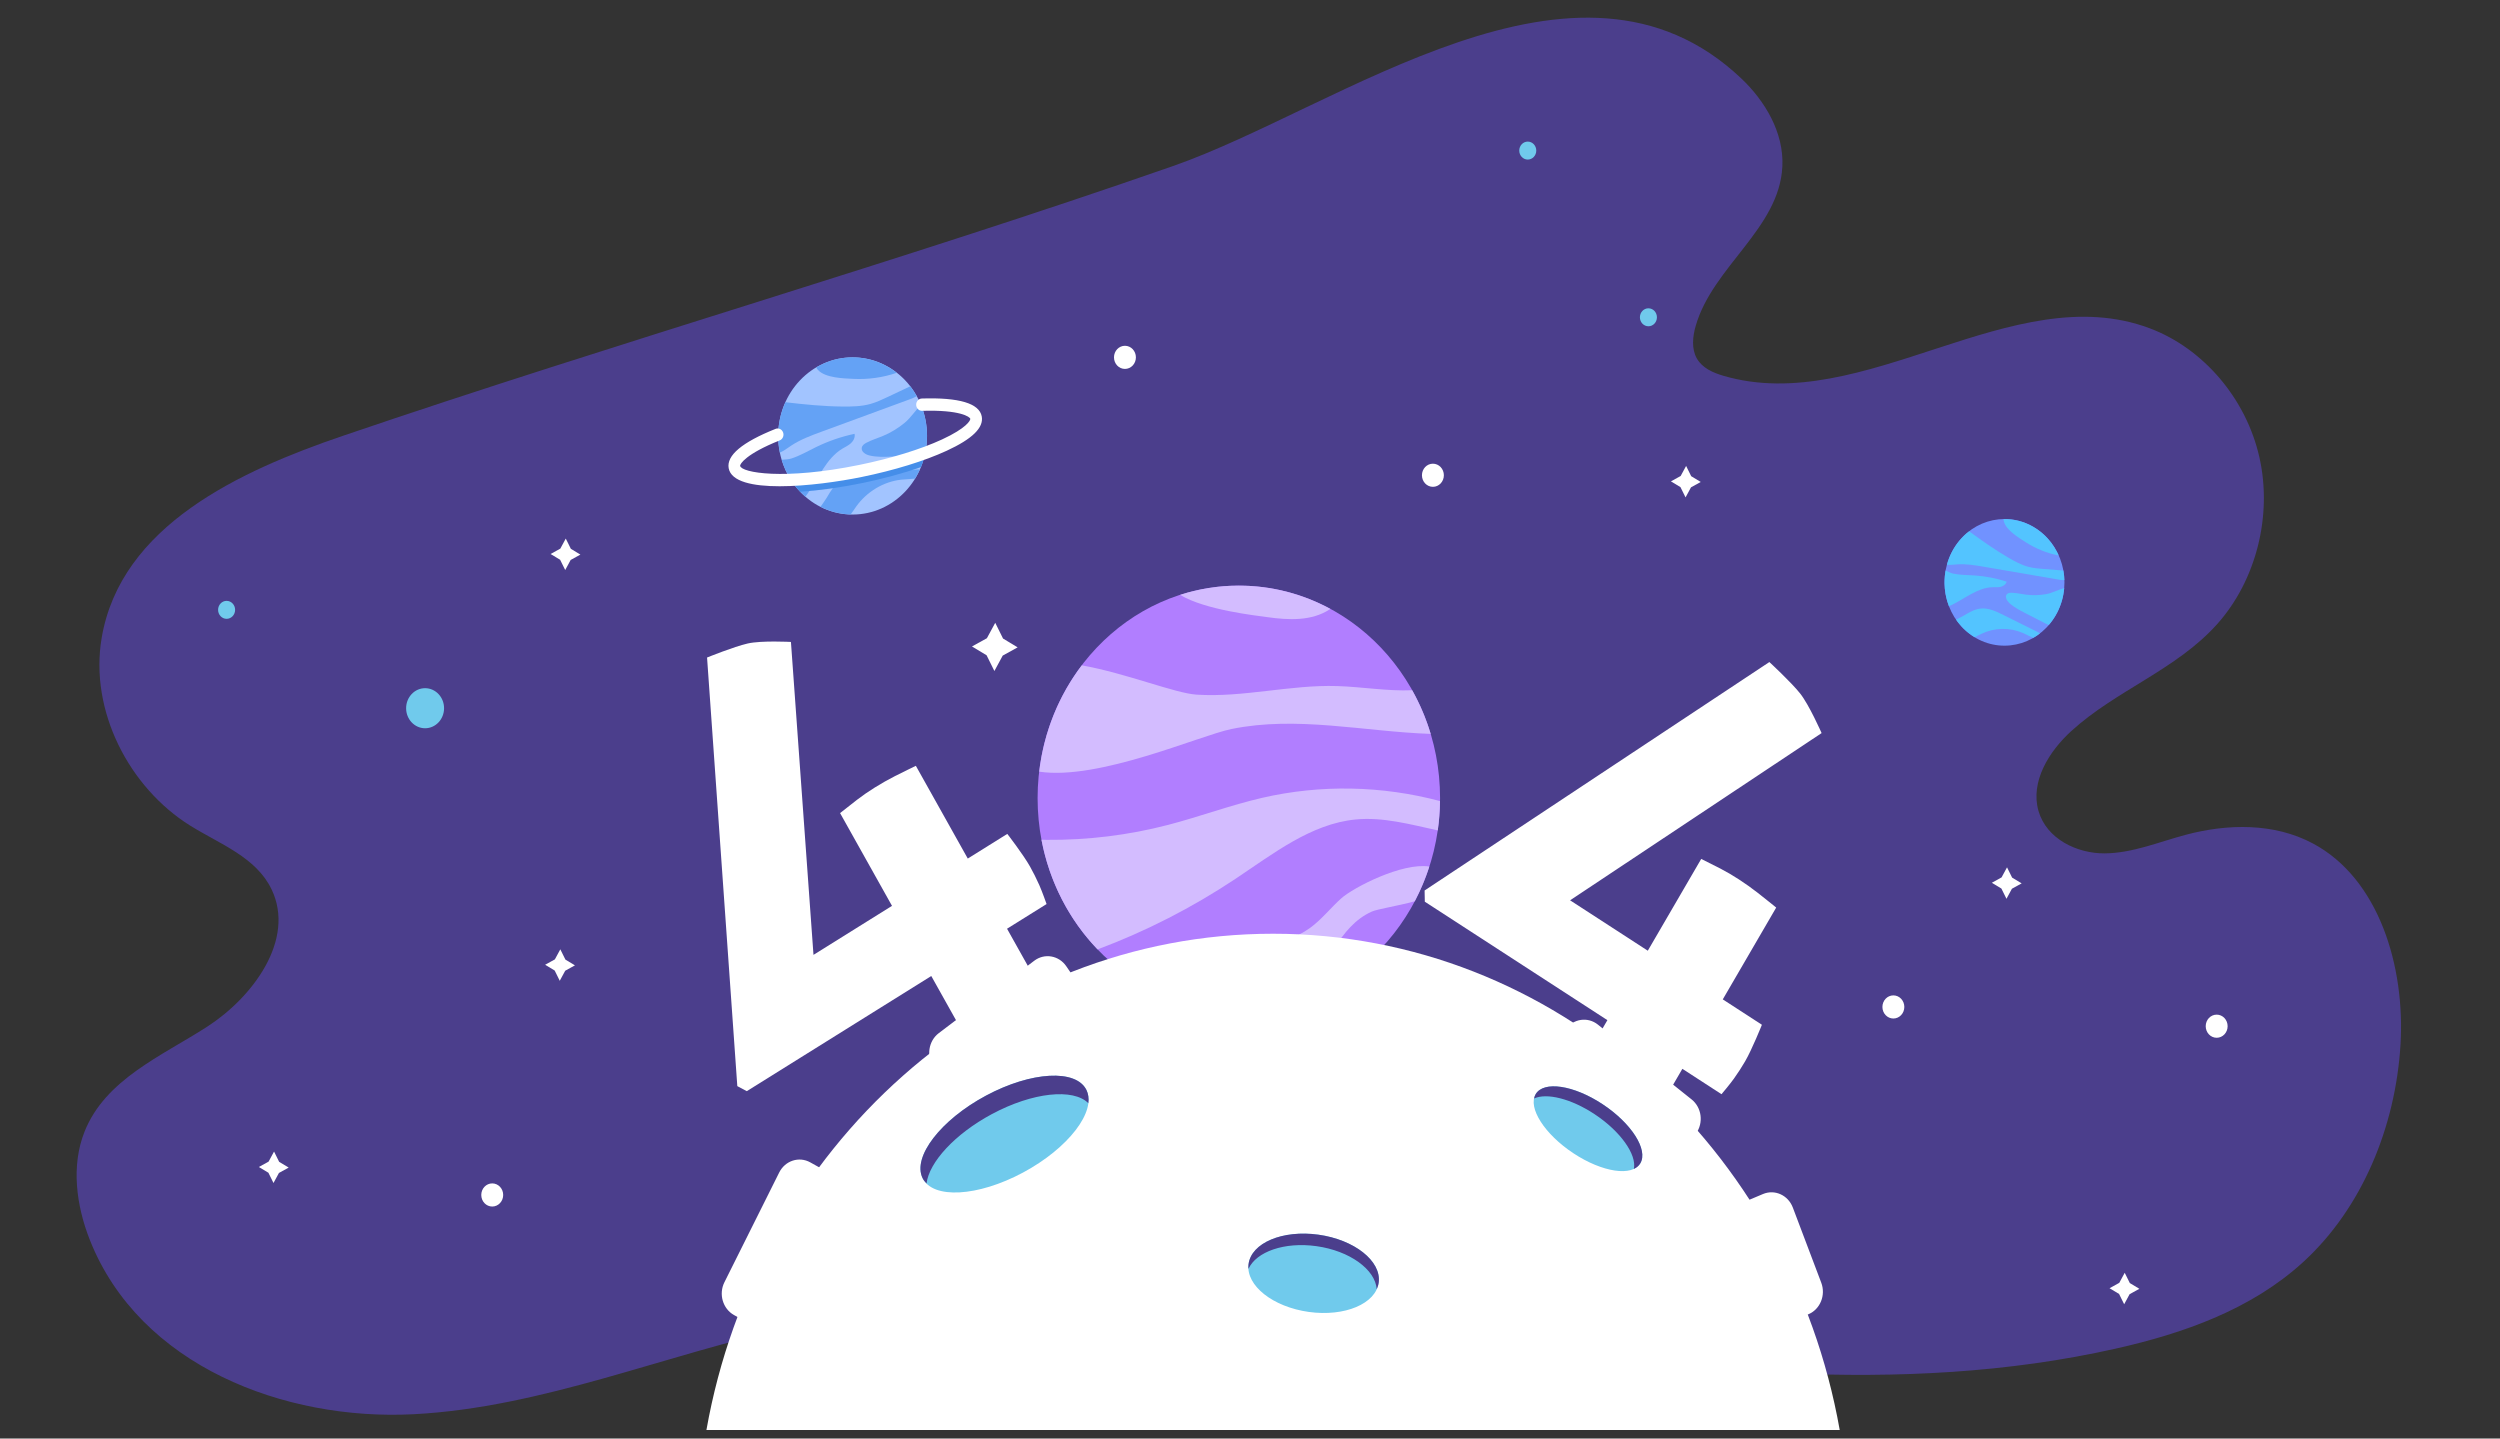 <svg xmlns:dc="http://purl.org/dc/elements/1.1/" xmlns:cc="http://creativecommons.org/ns#" xmlns:rdf="http://www.w3.org/1999/02/22-rdf-syntax-ns#" xmlns:svg="http://www.w3.org/2000/svg" xmlns="http://www.w3.org/2000/svg" xmlns:sodipodi="http://sodipodi.sourceforge.net/DTD/sodipodi-0.dtd" xmlns:inkscape="http://www.inkscape.org/namespaces/inkscape" version="1.1" id="svg2" xml:space="preserve" width="530.863" height="305.469" viewBox="0 0 530.863 305.469" sodipodi:docname="404-error.zip" inkscape:version="1.0.1 (3bc2e813f5, 2020-09-07)"><rect x="0" y="0" width="530.863" height="305.469" fill="#333333" stroke="none"/><defs id="defs6"><clipPath clipPathUnits="userSpaceOnUse" id="clipPath24"><path d="M 0,500 H 500 V 0 H 0 Z" id="path22"/></clipPath><clipPath clipPathUnits="userSpaceOnUse" id="clipPath228"><path d="M 0,500 H 500 V 0 H 0 Z" id="path226"/></clipPath></defs><sodipodi:namedview pagecolor="#ffffff" bordercolor="#666666" borderopacity="1" objecttolerance="10" gridtolerance="10" guidetolerance="10" inkscape:pageopacity="0" inkscape:pageshadow="2" inkscape:window-width="1920" inkscape:window-height="1021" id="namedview4" showgrid="false" inkscape:zoom="1.173" inkscape:cx="294.29731" inkscape:cy="189.03167" inkscape:window-x="0" inkscape:window-y="28" inkscape:window-maximized="1" inkscape:current-layer="g10"/><g id="g10" inkscape:groupmode="layer" inkscape:label="220876-P1KQR9-972" transform="matrix(1.333,0,0,-1.333,-39.036,522.365)"><g id="g18" transform="matrix(0.93,0,0,0.982,-5.871,-11.86)"><g id="g20" clip-path="url(#clipPath24)"><g id="g26" transform="translate(96.526,340.432)"><path d="m 0,0 c -17.628,-5.689 -38.044,-14.549 -41.311,-32.781 -2.128,-11.879 4.772,-24.313 15.163,-30.449 5.073,-2.997 11.299,-5.105 13.953,-10.365 4.123,-8.173 -3.286,-17.544 -11.109,-22.297 -7.823,-4.753 -17.366,-8.523 -20.927,-16.955 -2.348,-5.558 -1.428,-12.031 0.896,-17.599 8.522,-20.418 33.37,-29.36 55.468,-28.267 22.098,1.091 43.057,9.701 64.734,14.133 74.439,15.221 152.487,-19.327 226.798,-3.495 11.564,2.464 23.212,6.32 32.143,14.067 10.067,8.732 15.783,21.907 16.645,35.206 0.823,12.687 -3.675,26.973 -15.031,32.69 -6.636,3.341 -14.567,3.205 -21.771,1.387 -4.6,-1.16 -9.121,-2.978 -13.866,-3.009 -4.744,-0.03 -9.965,2.346 -11.34,6.887 -1.445,4.776 1.849,9.705 5.627,12.963 7.685,6.626 17.961,9.936 24.94,17.301 6.716,7.087 9.542,17.652 7.263,27.146 -2.279,9.495 -9.594,17.624 -18.796,20.89 -23.451,8.324 -49,-14.37 -72.98,-7.72 -1.781,0.494 -3.654,1.255 -4.591,2.848 -0.915,1.553 -0.705,3.525 -0.18,5.25 2.938,9.656 14.348,15.803 14.847,25.884 0.272,5.48 -2.968,10.607 -7.052,14.272 C 211.461,83.167 170.8,53.215 142.188,43.76 95.138,28.212 47.178,15.226 0,0" style="fill:#4b3e8c;fill-opacity:1;fill-rule:nonzero;stroke:none" id="path28"/></g><g id="g30" transform="translate(210.302,260.467)"><path d="m 0,0 c -0.002,0.005 -0.001,0.011 0.004,0.014 l 6.754,3.992 c 0.005,0.003 0.007,0.01 0.005,0.015 0,0 -0.742,2.003 -1.241,3.062 -0.499,1.058 -1.027,2.059 -1.583,2.999 -1.148,1.942 -3.893,5.302 -3.893,5.302 -0.003,0.005 -0.01,0.006 -0.015,0.003 l -6.754,-3.993 c -0.005,-0.002 -0.011,-10e-4 -0.013,0.004 l -8.885,15.03 c -0.003,0.005 -0.009,0.007 -0.014,0.004 0,0 -2.386,-1.095 -3.571,-1.668 -1.184,-0.573 -2.341,-1.193 -3.469,-1.86 -1.067,-0.631 -2.074,-1.289 -3.02,-1.976 -0.949,-0.687 -2.902,-2.157 -2.902,-2.157 -0.004,-0.003 -0.005,-0.01 -0.003,-0.015 l 8.885,-15.03 c 0.003,-0.005 0.001,-0.011 -0.004,-0.014 L -33.15,-4.227 c -0.005,-0.002 -0.01,-10e-4 -0.01,0.005 l -3.861,50.743 c -10e-4,0.005 -0.006,0.01 -0.011,0.01 0,0 -5.028,0.258 -7.392,-0.251 -2.364,-0.51 -6.956,-2.274 -6.956,-2.274 -0.005,-0.002 -0.009,-0.008 -0.009,-0.013 l 5.18,-69.507 c 0.001,-0.005 0.005,-0.012 0.01,-0.015 l 1.607,-0.807 c 0.005,-0.003 0.013,-0.003 0.018,0 l 31.582,18.669 c 0.005,0.002 0.011,0 0.013,-0.004 l 7.773,-13.149 c 0.002,-0.005 0.009,-0.007 0.014,-0.005 0,0 2.386,1.095 3.572,1.668 1.183,0.574 2.34,1.194 3.469,1.86 1.064,0.63 2.072,1.289 3.019,1.976 0.947,0.686 2.901,2.158 2.901,2.158 0.004,0.003 0.005,0.01 0.002,0.015 z" style="fill:#ffffff;fill-opacity:1;fill-rule:nonzero;stroke:none" id="path32"/></g><g id="g34" transform="translate(338.896,266.292)"><path d="M 0,0 C -1.06,0.78 -2.148,1.513 -3.265,2.199 -4.321,2.848 -5.374,3.431 -6.422,3.946 -7.473,4.464 -9.686,5.504 -9.686,5.504 -9.691,5.507 -9.697,5.505 -9.7,5.5 l -9.14,-14.875 c -0.003,-0.005 -0.009,-0.006 -0.014,-0.003 l -13.293,8.167 c -0.004,0.003 -0.004,0.007 0,0.01 l 43.064,27.116 c 0.004,0.002 0.006,0.009 0.004,0.014 0,0 -2.121,4.566 -3.675,6.419 C 5.691,34.2 1.985,37.437 1.985,37.437 1.981,37.44 1.974,37.441 1.97,37.438 L -57.069,0.393 c -0.004,-0.003 -0.008,-0.01 -0.008,-0.015 l 0.036,-1.8 c 0,-0.005 0.004,-0.012 0.008,-0.015 l 31.259,-19.206 c 0.004,-0.003 0.005,-0.008 0.003,-0.013 l -7.996,-13.014 c -0.003,-0.005 -0.002,-0.012 0.002,-0.015 0,0 2.084,-1.599 3.143,-2.378 1.06,-0.78 2.149,-1.513 3.266,-2.2 1.054,-0.647 2.106,-1.229 3.157,-1.748 1.049,-0.515 3.262,-1.556 3.262,-1.556 0.006,-0.002 0.012,0 0.015,0.004 l 7.996,13.014 c 0.003,0.005 0.009,0.007 0.013,0.004 l 6.686,-4.108 c 0.004,-0.003 0.011,-0.002 0.015,0.003 0,0 1.425,1.591 2.128,2.527 0.703,0.936 1.341,1.87 1.913,2.8 1.181,1.923 2.869,5.92 2.869,5.92 0.002,0.005 0,0.01 -0.004,0.013 l -6.686,4.109 c -0.004,0.003 -0.006,0.009 -0.003,0.013 l 9.14,14.876 c 0.003,0.004 0.002,0.011 -0.002,0.014 0,0 -2.083,1.599 -3.143,2.378" style="fill:#ffffff;fill-opacity:1;fill-rule:nonzero;stroke:none" id="path36"/></g><g id="g38" transform="translate(284.469,281.663)"><path d="m 0,0 c 0,-19.037 -15.432,-34.469 -34.469,-34.469 -19.036,0 -34.469,15.432 -34.469,34.469 0,19.036 15.433,34.469 34.469,34.469 C -15.432,34.469 0,19.036 0,0" style="fill:#b17eff;fill-opacity:1;fill-rule:evenodd;stroke:none" id="path40"/></g><g id="g42" transform="translate(215.807,285.954)"><path d="m 0,0 c 10.226,-1.454 27.417,5.849 32.928,6.918 11.203,2.174 22.71,-0.415 34.128,-0.793 -0.79,2.497 -1.861,4.868 -3.169,7.083 -4.199,-0.174 -8.625,0.555 -12.861,0.678 C 42.983,14.12 34.985,12.006 26.953,12.493 23.242,12.718 14.888,15.968 7.291,17.247 3.405,12.398 0.805,6.479 0,0" style="fill:#d3bcff;fill-opacity:1;fill-rule:evenodd;stroke:none" id="path44"/></g><g id="g46" transform="translate(250,316.132)"><path d="m 0,0 c -3.502,0 -6.881,-0.526 -10.065,-1.498 4.318,-2.465 12.973,-3.349 14.982,-3.618 3.61,-0.484 7.532,-0.657 10.631,1.256 0.043,0.027 0.085,0.058 0.128,0.086 C 10.972,-1.367 5.647,0 0,0" style="fill:#d3bcff;fill-opacity:1;fill-rule:evenodd;stroke:none" id="path48"/></g><g id="g50" transform="translate(284.457,281.183)"><path d="m 0,0 c -9.931,2.509 -20.445,2.712 -30.454,0.526 -5.438,-1.187 -10.704,-3.055 -16.109,-4.387 -6.794,-1.676 -13.799,-2.486 -20.796,-2.431 -0.295,10e-4 -0.596,0.011 -0.902,0.025 1.369,-6.894 4.793,-13.046 9.608,-17.794 8.254,2.926 16.184,6.764 23.593,11.431 6.482,4.083 12.969,8.945 20.597,9.643 4.736,0.433 9.391,-0.802 14.08,-1.77 C -0.146,-3.204 -0.022,-1.614 0,0" style="fill:#d3bcff;fill-opacity:1;fill-rule:evenodd;stroke:none" id="path52"/></g><g id="g54" transform="translate(282.631,270.561)"><path d="m 0,0 c -4.675,0.692 -13.033,-3.419 -15.079,-5.152 -1.826,-1.548 -3.365,-3.437 -5.338,-4.794 -2.503,-1.723 -5.528,-2.472 -8.47,-3.231 -5.938,-1.532 -11.834,-3.233 -17.676,-5.099 -0.742,-0.237 -1.545,-0.562 -1.908,-1.232 4.744,-2.46 10.127,-3.859 15.84,-3.859 3.998,0 7.833,0.689 11.403,1.941 3.578,5.106 5.714,11.722 11.375,14.122 0.957,0.406 4.319,0.886 7.356,1.673 C -1.503,-3.846 -0.667,-1.962 0,0" style="fill:#d3bcff;fill-opacity:1;fill-rule:evenodd;stroke:none" id="path56"/></g><g id="g58" transform="translate(352.925,179.163)"><path d="m 0,0 c -8.562,45.818 -48.758,80.5 -97.06,80.5 -48.302,0 -88.498,-34.682 -97.06,-80.5 z" style="fill:#ffffff;fill-opacity:1;fill-rule:evenodd;stroke:none" id="path60"/></g><g id="g62" transform="translate(273.959,203.108)"><path d="m 0,0 c -0.456,-3.461 -5.817,-5.608 -11.975,-4.796 -6.157,0.812 -10.779,4.275 -10.323,7.735 0.456,3.46 5.818,5.608 11.975,4.796 C -4.166,6.923 0.456,3.46 0,0" style="fill:#70caec;fill-opacity:1;fill-rule:evenodd;stroke:none" id="path64"/></g><g id="g66" transform="translate(196.593,340.413)"><path d="m 0,0 c 0,-7.042 -5.708,-12.75 -12.75,-12.75 -7.042,0 -12.75,5.708 -12.75,12.75 0,7.042 5.708,12.75 12.75,12.75 C -5.708,12.75 0,7.042 0,0" style="fill:#a2c4ff;fill-opacity:1;fill-rule:evenodd;stroke:none" id="path68"/></g><g id="g70" transform="translate(183.843,353.163)"><path d="m 0,0 c -2.267,0 -4.391,-0.598 -6.235,-1.635 0.091,-0.155 0.193,-0.299 0.311,-0.419 1.289,-1.3 4.358,-1.356 6.071,-1.438 C 2.653,-3.611 5.18,-3.28 7.568,-2.506 5.449,-0.938 2.837,0 0,0" style="fill:#64a2f5;fill-opacity:1;fill-rule:evenodd;stroke:none" id="path72"/></g><g id="g74" transform="translate(193.593,346.344)"><path d="m 0,0 c 0.421,0.146 0.849,0.3 1.231,0.524 -0.33,0.56 -0.692,1.1 -1.102,1.601 -1.272,-0.57 -2.543,-1.139 -3.815,-1.709 -0.987,-0.442 -1.979,-0.886 -3.025,-1.16 -1.54,-0.404 -3.152,-0.429 -4.744,-0.417 -3.305,0.026 -6.535,0.34 -9.8,0.7 -0.79,-1.66 -1.245,-3.509 -1.245,-5.469 0,-0.927 0.104,-1.83 0.292,-2.7 0.673,0.264 1.264,0.703 1.877,1.091 1.629,1.031 3.468,1.673 5.288,2.306 C -10.029,-3.489 -5.014,-1.745 0,0" style="fill:#64a2f5;fill-opacity:1;fill-rule:evenodd;stroke:none" id="path76"/></g><g id="g78" transform="translate(195.56,345.439)"><path d="m 0,0 c -0.987,-0.883 -1.72,-2.054 -2.798,-2.895 -1.134,-0.885 -2.394,-1.61 -3.734,-2.136 -0.945,-0.371 -1.93,-0.647 -2.836,-1.105 -0.337,-0.171 -0.691,-0.406 -0.774,-0.774 -0.147,-0.651 0.619,-1.12 1.269,-1.272 1.291,-0.3 2.635,-0.244 3.959,-0.187 l 4.711,0.204 c 0.28,0.012 0.565,0.035 0.848,0.069 0.244,0.985 0.387,2.01 0.387,3.07 C 1.032,-3.241 0.663,-1.542 0,0" style="fill:#64a2f5;fill-opacity:1;fill-rule:evenodd;stroke:none" id="path80"/></g><g id="g82" transform="translate(184.177,340.758)"><path d="m 0,0 c -2.268,-0.455 -4.482,-1.176 -6.583,-2.146 -1.401,-0.647 -2.76,-1.408 -4.236,-1.856 -0.419,-0.127 -1.007,-0.176 -1.665,-0.207 0.753,-2.369 2.176,-4.438 4.05,-5.982 0.131,0.156 0.259,0.315 0.38,0.476 1.907,2.534 3.202,5.728 5.955,7.302 0.501,0.286 1.043,0.513 1.478,0.891 C -0.185,-1.145 0.134,-0.561 0,0" style="fill:#64a2f5;fill-opacity:1;fill-rule:evenodd;stroke:none" id="path84"/></g><g id="g86" transform="translate(195.357,334.966)"><path d="m 0,0 c -0.144,0.017 -0.29,0.022 -0.424,0.014 l -8.167,-0.452 c -1.691,-0.094 -3.476,-0.218 -4.878,-1.17 -1.08,-0.735 -1.802,-1.877 -2.492,-2.987 -0.233,-0.375 -0.655,-0.898 -1.045,-1.451 1.57,-0.752 3.314,-1.192 5.16,-1.24 0.334,0.419 0.635,0.869 0.958,1.297 1.822,2.41 4.667,4.019 7.672,4.339 0.796,0.084 1.602,0.086 2.397,0.171 C -0.513,-1.007 -0.243,-0.512 0,0" style="fill:#64a2f5;fill-opacity:1;fill-rule:evenodd;stroke:none" id="path88"/></g><g id="g90" transform="translate(195.543,335.35)"><path d="m 0,0 c 0.328,0.756 0.583,1.55 0.76,2.374 -3.282,-1.171 -7.162,-2.207 -11.304,-3.009 -4.197,-0.813 -8.221,-1.302 -11.727,-1.434 0.469,-0.692 1.004,-1.335 1.596,-1.921 3.231,0.204 6.809,0.674 10.511,1.391 C -6.511,-1.891 -3.051,-1.002 0,0" style="fill:#458ee9;fill-opacity:1;fill-rule:evenodd;stroke:none" id="path92"/></g><g id="g94" transform="translate(171.339,332.252)"><path d="M 0,0 C -4.569,0 -8.297,0.729 -8.723,2.925 -9.124,4.995 -6.421,7.143 -0.689,9.31 -0.174,9.505 0.404,9.245 0.6,8.728 0.795,8.211 0.534,7.634 0.018,7.439 -5.787,5.245 -6.816,3.596 -6.759,3.305 -6.547,2.211 0.655,0.944 13.66,3.464 c 5.457,1.057 10.486,2.522 14.158,4.127 4.205,1.838 4.891,3.11 4.844,3.35 -0.058,0.303 -1.704,1.483 -8.241,1.294 -0.536,-0.022 -1.012,0.418 -1.028,0.97 -0.017,0.552 0.418,1.013 0.97,1.029 6.393,0.191 9.852,-0.792 10.263,-2.913 C 34.979,9.499 33.014,7.679 28.619,5.759 24.815,4.097 19.638,2.584 14.04,1.5 10.246,0.765 4.682,0 0,0" style="fill:#ffffff;fill-opacity:1;fill-rule:nonzero;stroke:none" id="path96"/></g><g id="g98" transform="translate(390.18,311.773)"><path d="m 0,0 c -2.7,-4.988 -8.933,-6.843 -13.921,-4.143 -4.988,2.7 -6.843,8.933 -4.143,13.921 2.7,4.989 8.933,6.843 13.921,4.143 C 0.845,11.221 2.7,4.988 0,0" style="fill:#7192ff;fill-opacity:1;fill-rule:evenodd;stroke:none" id="path100"/></g><g id="g102" transform="translate(386.037,325.694)"><path d="m 0,0 c -1.605,0.869 -3.34,1.26 -5.044,1.232 0.006,-0.144 0.022,-0.285 0.06,-0.416 0.414,-1.415 2.567,-2.631 3.75,-3.346 C 0.495,-3.576 2.412,-4.31 4.4,-4.677 3.5,-2.754 2.01,-1.088 0,0" style="fill:#53c4ff;fill-opacity:1;fill-rule:evenodd;stroke:none" id="path104"/></g><g id="g106" transform="translate(390.329,317.124)"><path d="M 0,0 C 0.354,-0.058 0.716,-0.113 1.073,-0.101 1.054,0.422 1.004,0.943 0.906,1.456 -0.213,1.54 -1.333,1.624 -2.452,1.708 -3.32,1.773 -4.193,1.839 -5.04,2.046 -6.286,2.351 -7.437,2.951 -8.56,3.57 c -2.331,1.285 -4.499,2.746 -6.674,4.253 -1.196,-0.872 -2.228,-2.008 -2.979,-3.396 -0.356,-0.657 -0.628,-1.336 -0.829,-2.026 0.579,-0.07 1.166,0.015 1.749,0.054 1.549,0.106 3.098,-0.145 4.63,-0.394 C -8.442,1.374 -4.221,0.687 0,0" style="fill:#53c4ff;fill-opacity:1;fill-rule:evenodd;stroke:none" id="path108"/></g><g id="g110" transform="translate(391.375,315.729)"><path d="m 0,0 c -1.038,-0.247 -2.005,-0.795 -3.092,-0.978 -1.143,-0.192 -2.314,-0.223 -3.464,-0.081 -0.812,0.1 -1.615,0.282 -2.433,0.304 -0.303,0.008 -0.645,-0.022 -0.845,-0.251 -0.354,-0.405 0.009,-1.031 0.412,-1.388 0.799,-0.708 1.773,-1.183 2.733,-1.65 1.138,-0.555 2.276,-1.108 3.415,-1.663 0.203,-0.098 0.413,-0.191 0.627,-0.275 0.55,0.604 1.045,1.274 1.451,2.025 C -0.511,-2.692 -0.122,-1.347 0,0" style="fill:#53c4ff;fill-opacity:1;fill-rule:evenodd;stroke:none" id="path112"/></g><g id="g114" transform="translate(381.517,316.778)"><path d="m 0,0 c -1.781,0.548 -3.626,0.886 -5.486,1.004 -1.241,0.079 -2.495,0.061 -3.713,0.309 -0.345,0.071 -0.78,0.262 -1.259,0.492 -0.375,-1.966 -0.16,-3.978 0.576,-5.79 0.152,0.06 0.304,0.123 0.451,0.191 2.323,1.065 4.465,2.83 7.019,2.89 0.464,0.01 0.935,-0.037 1.389,0.064 C -0.57,-0.74 -0.12,-0.448 0,0" style="fill:#53c4ff;fill-opacity:1;fill-rule:evenodd;stroke:none" id="path116"/></g><g id="g118" transform="translate(387.216,308.387)"><path d="m 0,0 c -0.096,0.067 -0.197,0.126 -0.295,0.173 -1.986,0.937 -3.973,1.874 -5.959,2.81 -1.234,0.583 -2.546,1.179 -3.904,1.042 -1.047,-0.106 -1.996,-0.638 -2.91,-1.16 -0.31,-0.176 -0.809,-0.385 -1.298,-0.627 0.824,-1.134 1.891,-2.115 3.181,-2.857 0.397,0.169 0.783,0.372 1.176,0.551 2.215,1.009 4.847,1.058 7.098,0.132 0.596,-0.245 1.168,-0.553 1.764,-0.797 C -0.75,-0.517 -0.368,-0.27 0,0" style="fill:#53c4ff;fill-opacity:1;fill-rule:evenodd;stroke:none" id="path120"/></g><g id="g122" transform="translate(180.182,220.682)"><path d="m 0,0 -13.057,-24.77 -3.595,1.896 c -1.923,1.014 -2.66,3.395 -1.646,5.317 l 9.385,17.805 c 1.015,1.924 3.395,2.661 5.319,1.647 z" style="fill:#ffffff;fill-opacity:1;fill-rule:evenodd;stroke:none" id="path124"/></g><g id="g126" transform="translate(343.794,196.429)"><path d="m 0,0 -7.788,19.502 3.773,1.507 c 2.019,0.806 4.31,-0.177 5.116,-2.196 L 5.969,6.623 C 6.776,4.604 5.792,2.313 3.773,1.507 Z" style="fill:#ffffff;fill-opacity:1;fill-rule:evenodd;stroke:none" id="path128"/></g><g id="g130" transform="translate(222.82,251.08)"><path d="m 0,0 -22.744,-16.332 -2.37,3.301 c -1.268,1.765 -0.865,4.225 0.902,5.494 L -7.864,4.202 c 1.766,1.268 4.225,0.865 5.493,-0.901 z" style="fill:#ffffff;fill-opacity:1;fill-rule:evenodd;stroke:none" id="path132"/></g><g id="g134" transform="translate(325.871,224.029)"><path d="m 0,0 -22.335,16.887 2.45,3.241 c 1.311,1.734 3.78,2.077 5.514,0.766 L 1.685,8.756 C 3.418,7.444 3.762,4.976 2.451,3.242 Z" style="fill:#ffffff;fill-opacity:1;fill-rule:evenodd;stroke:none" id="path136"/></g><g id="g138" transform="translate(223.909,234.293)"><path d="m 0,0 c 1.75,-3.447 -3.119,-9.434 -10.875,-13.371 -7.756,-3.938 -15.463,-4.336 -17.213,-0.889 -1.75,3.447 3.119,9.435 10.875,13.372 C -9.457,3.05 -1.75,3.447 0,0" style="fill:#70caec;fill-opacity:1;fill-rule:evenodd;stroke:none" id="path140"/></g><g id="g142" transform="translate(207.696,230.405)"><path d="M 0,0 C 7.006,3.557 13.955,4.214 16.527,1.77 16.626,2.542 16.533,3.258 16.213,3.888 14.463,7.335 6.756,6.937 -1,3 c -7.756,-3.937 -12.625,-9.925 -10.875,-13.372 0.169,-0.333 0.41,-0.62 0.686,-0.882 C -10.744,-7.804 -6.338,-3.219 0,0" style="fill:#4b3e8c;fill-opacity:1;fill-rule:evenodd;stroke:none" id="path144"/></g><g id="g146" transform="translate(318.773,222.426)"><path d="m 0,0 c -1.375,-2.201 -6.505,-1.475 -11.456,1.621 -4.951,3.096 -7.85,7.389 -6.474,9.589 1.376,2.201 6.505,1.476 11.456,-1.62 C -1.522,6.494 1.376,2.2 0,0" style="fill:#70caec;fill-opacity:1;fill-rule:evenodd;stroke:none" id="path148"/></g><g id="g150" transform="translate(310.921,230.401)"><path d="m 0,0 c 4.472,-2.797 7.257,-6.564 6.743,-8.89 0.479,0.21 0.858,0.512 1.109,0.914 1.376,2.201 -1.522,6.495 -6.474,9.59 -4.951,3.096 -10.08,3.822 -11.456,1.62 -0.133,-0.213 -0.214,-0.45 -0.269,-0.699 C -8.209,3.475 -4.046,2.529 0,0" style="fill:#4b3e8c;fill-opacity:1;fill-rule:evenodd;stroke:none" id="path152"/></g><g id="g154" transform="translate(263.637,210.844)"><path d="m 0,0 c -6.158,0.812 -11.519,-1.336 -11.975,-4.796 -0.033,-0.251 -0.032,-0.502 -0.013,-0.752 1.336,2.793 6.167,4.407 11.634,3.687 5.71,-0.753 10.093,-3.787 10.335,-6.985 0.169,0.353 0.29,0.722 0.342,1.111 C 10.779,-4.275 6.157,-0.812 0,0" style="fill:#4b3e8c;fill-opacity:1;fill-rule:evenodd;stroke:none" id="path156"/></g><g id="g158" transform="translate(113.865,296.245)"><path d="m 0,0 c 0,-1.795 -1.455,-3.25 -3.25,-3.25 -1.795,0 -3.25,1.455 -3.25,3.25 0,1.795 1.455,3.25 3.25,3.25 C -1.455,3.25 0,1.795 0,0" style="fill:#70caec;fill-opacity:1;fill-rule:evenodd;stroke:none" id="path160"/></g><g id="g162" transform="translate(299.49,385.246)"><path d="m 0,0 c -0.805,0 -1.458,0.653 -1.458,1.458 0,0.805 0.653,1.458 1.458,1.458 0.805,0 1.458,-0.653 1.458,-1.458 C 1.458,0.653 0.805,0 0,0" style="fill:#70caec;fill-opacity:1;fill-rule:evenodd;stroke:none" id="path164"/></g><g id="g166" transform="translate(320.157,358.204)"><path d="m 0,0 c -0.805,0 -1.458,0.653 -1.458,1.458 0,0.805 0.653,1.458 1.458,1.458 0.805,0 1.458,-0.653 1.458,-1.458 C 1.458,0.653 0.805,0 0,0" style="fill:#70caec;fill-opacity:1;fill-rule:evenodd;stroke:none" id="path168"/></g><g id="g170" transform="translate(76.615,310.746)"><path d="m 0,0 c -0.805,0 -1.458,0.653 -1.458,1.458 0,0.805 0.653,1.458 1.458,1.458 0.805,0 1.458,-0.653 1.458,-1.458 C 1.458,0.653 0.805,0 0,0" style="fill:#70caec;fill-opacity:1;fill-rule:evenodd;stroke:none" id="path172"/></g><g id="g174" transform="translate(285.119,334.036)"><path d="m 0,0 c 0,-1.037 -0.84,-1.877 -1.877,-1.877 -1.037,0 -1.877,0.84 -1.877,1.877 0,1.037 0.84,1.877 1.877,1.877 C -0.84,1.877 0,1.037 0,0" style="fill:#ffffff;fill-opacity:1;fill-rule:evenodd;stroke:none" id="path176"/></g><g id="g178" transform="translate(363.992,247.786)"><path d="m 0,0 c 0,-1.036 -0.84,-1.877 -1.877,-1.877 -1.037,0 -1.877,0.841 -1.877,1.877 0,1.037 0.84,1.877 1.877,1.877 C -0.84,1.877 0,1.037 0,0" style="fill:#ffffff;fill-opacity:1;fill-rule:evenodd;stroke:none" id="path180"/></g><g id="g182" transform="translate(419.369,244.663)"><path d="m 0,0 c 0,-1.036 -0.84,-1.877 -1.877,-1.877 -1.037,0 -1.877,0.841 -1.877,1.877 0,1.037 0.84,1.877 1.877,1.877 C -0.84,1.877 0,1.037 0,0" style="fill:#ffffff;fill-opacity:1;fill-rule:evenodd;stroke:none" id="path184"/></g><g id="g186" transform="translate(123.992,217.286)"><path d="m 0,0 c 0,-1.036 -0.84,-1.877 -1.877,-1.877 -1.037,0 -1.877,0.841 -1.877,1.877 0,1.037 0.84,1.877 1.877,1.877 C -0.84,1.877 0,1.037 0,0" style="fill:#ffffff;fill-opacity:1;fill-rule:evenodd;stroke:none" id="path188"/></g><g id="g190" transform="translate(232.369,353.163)"><path d="m 0,0 c 0,-1.037 -0.84,-1.877 -1.877,-1.877 -1.037,0 -1.877,0.84 -1.877,1.877 0,1.037 0.84,1.877 1.877,1.877 C -0.84,1.877 0,1.037 0,0" style="fill:#ffffff;fill-opacity:1;fill-rule:evenodd;stroke:none" id="path192"/></g><g id="g194" transform="translate(209.61,307.549)"><path d="m 0,0 2.502,-1.43 -2.554,-1.335 -1.429,-2.503 -1.336,2.555 -2.502,1.429 2.554,1.336 1.43,2.502 z" style="fill:#ffffff;fill-opacity:1;fill-rule:evenodd;stroke:none" id="path196"/></g><g id="g198" transform="translate(327.485,333.883)"><path d="m 0,0 1.634,-0.934 -1.668,-0.872 -0.933,-1.633 -0.872,1.667 -1.634,0.934 1.668,0.872 0.933,1.633 z" style="fill:#ffffff;fill-opacity:1;fill-rule:evenodd;stroke:none" id="path200"/></g><g id="g202" transform="translate(134.649,255.468)"><path d="m 0,0 1.634,-0.934 -1.668,-0.872 -0.933,-1.633 -0.872,1.667 -1.634,0.934 1.668,0.872 0.933,1.633 z" style="fill:#ffffff;fill-opacity:1;fill-rule:evenodd;stroke:none" id="path204"/></g><g id="g206" transform="translate(135.583,322.101)"><path d="m 0,0 1.634,-0.934 -1.668,-0.871 -0.933,-1.634 -0.872,1.668 -1.634,0.933 1.668,0.872 0.933,1.633 z" style="fill:#ffffff;fill-opacity:1;fill-rule:evenodd;stroke:none" id="path208"/></g><g id="g210" transform="translate(85.615,222.663)"><path d="m 0,0 1.634,-0.934 -1.668,-0.871 -0.933,-1.633 -0.872,1.667 -1.634,0.933 1.667,0.872 0.934,1.634 z" style="fill:#ffffff;fill-opacity:1;fill-rule:evenodd;stroke:none" id="path212"/></g><g id="g214" transform="translate(382.455,268.768)"><path d="m 0,0 1.634,-0.934 -1.668,-0.872 -0.933,-1.633 -0.872,1.667 -1.634,0.934 1.667,0.872 0.934,1.633 z" style="fill:#ffffff;fill-opacity:1;fill-rule:evenodd;stroke:none" id="path216"/></g><g id="g218" transform="translate(402.615,202.997)"><path d="m 0,0 1.634,-0.934 -1.668,-0.872 -0.933,-1.633 -0.872,1.667 -1.634,0.933 1.667,0.872 0.934,1.634 z" style="fill:#ffffff;fill-opacity:1;fill-rule:evenodd;stroke:none" id="path220"/></g></g></g></g></svg>